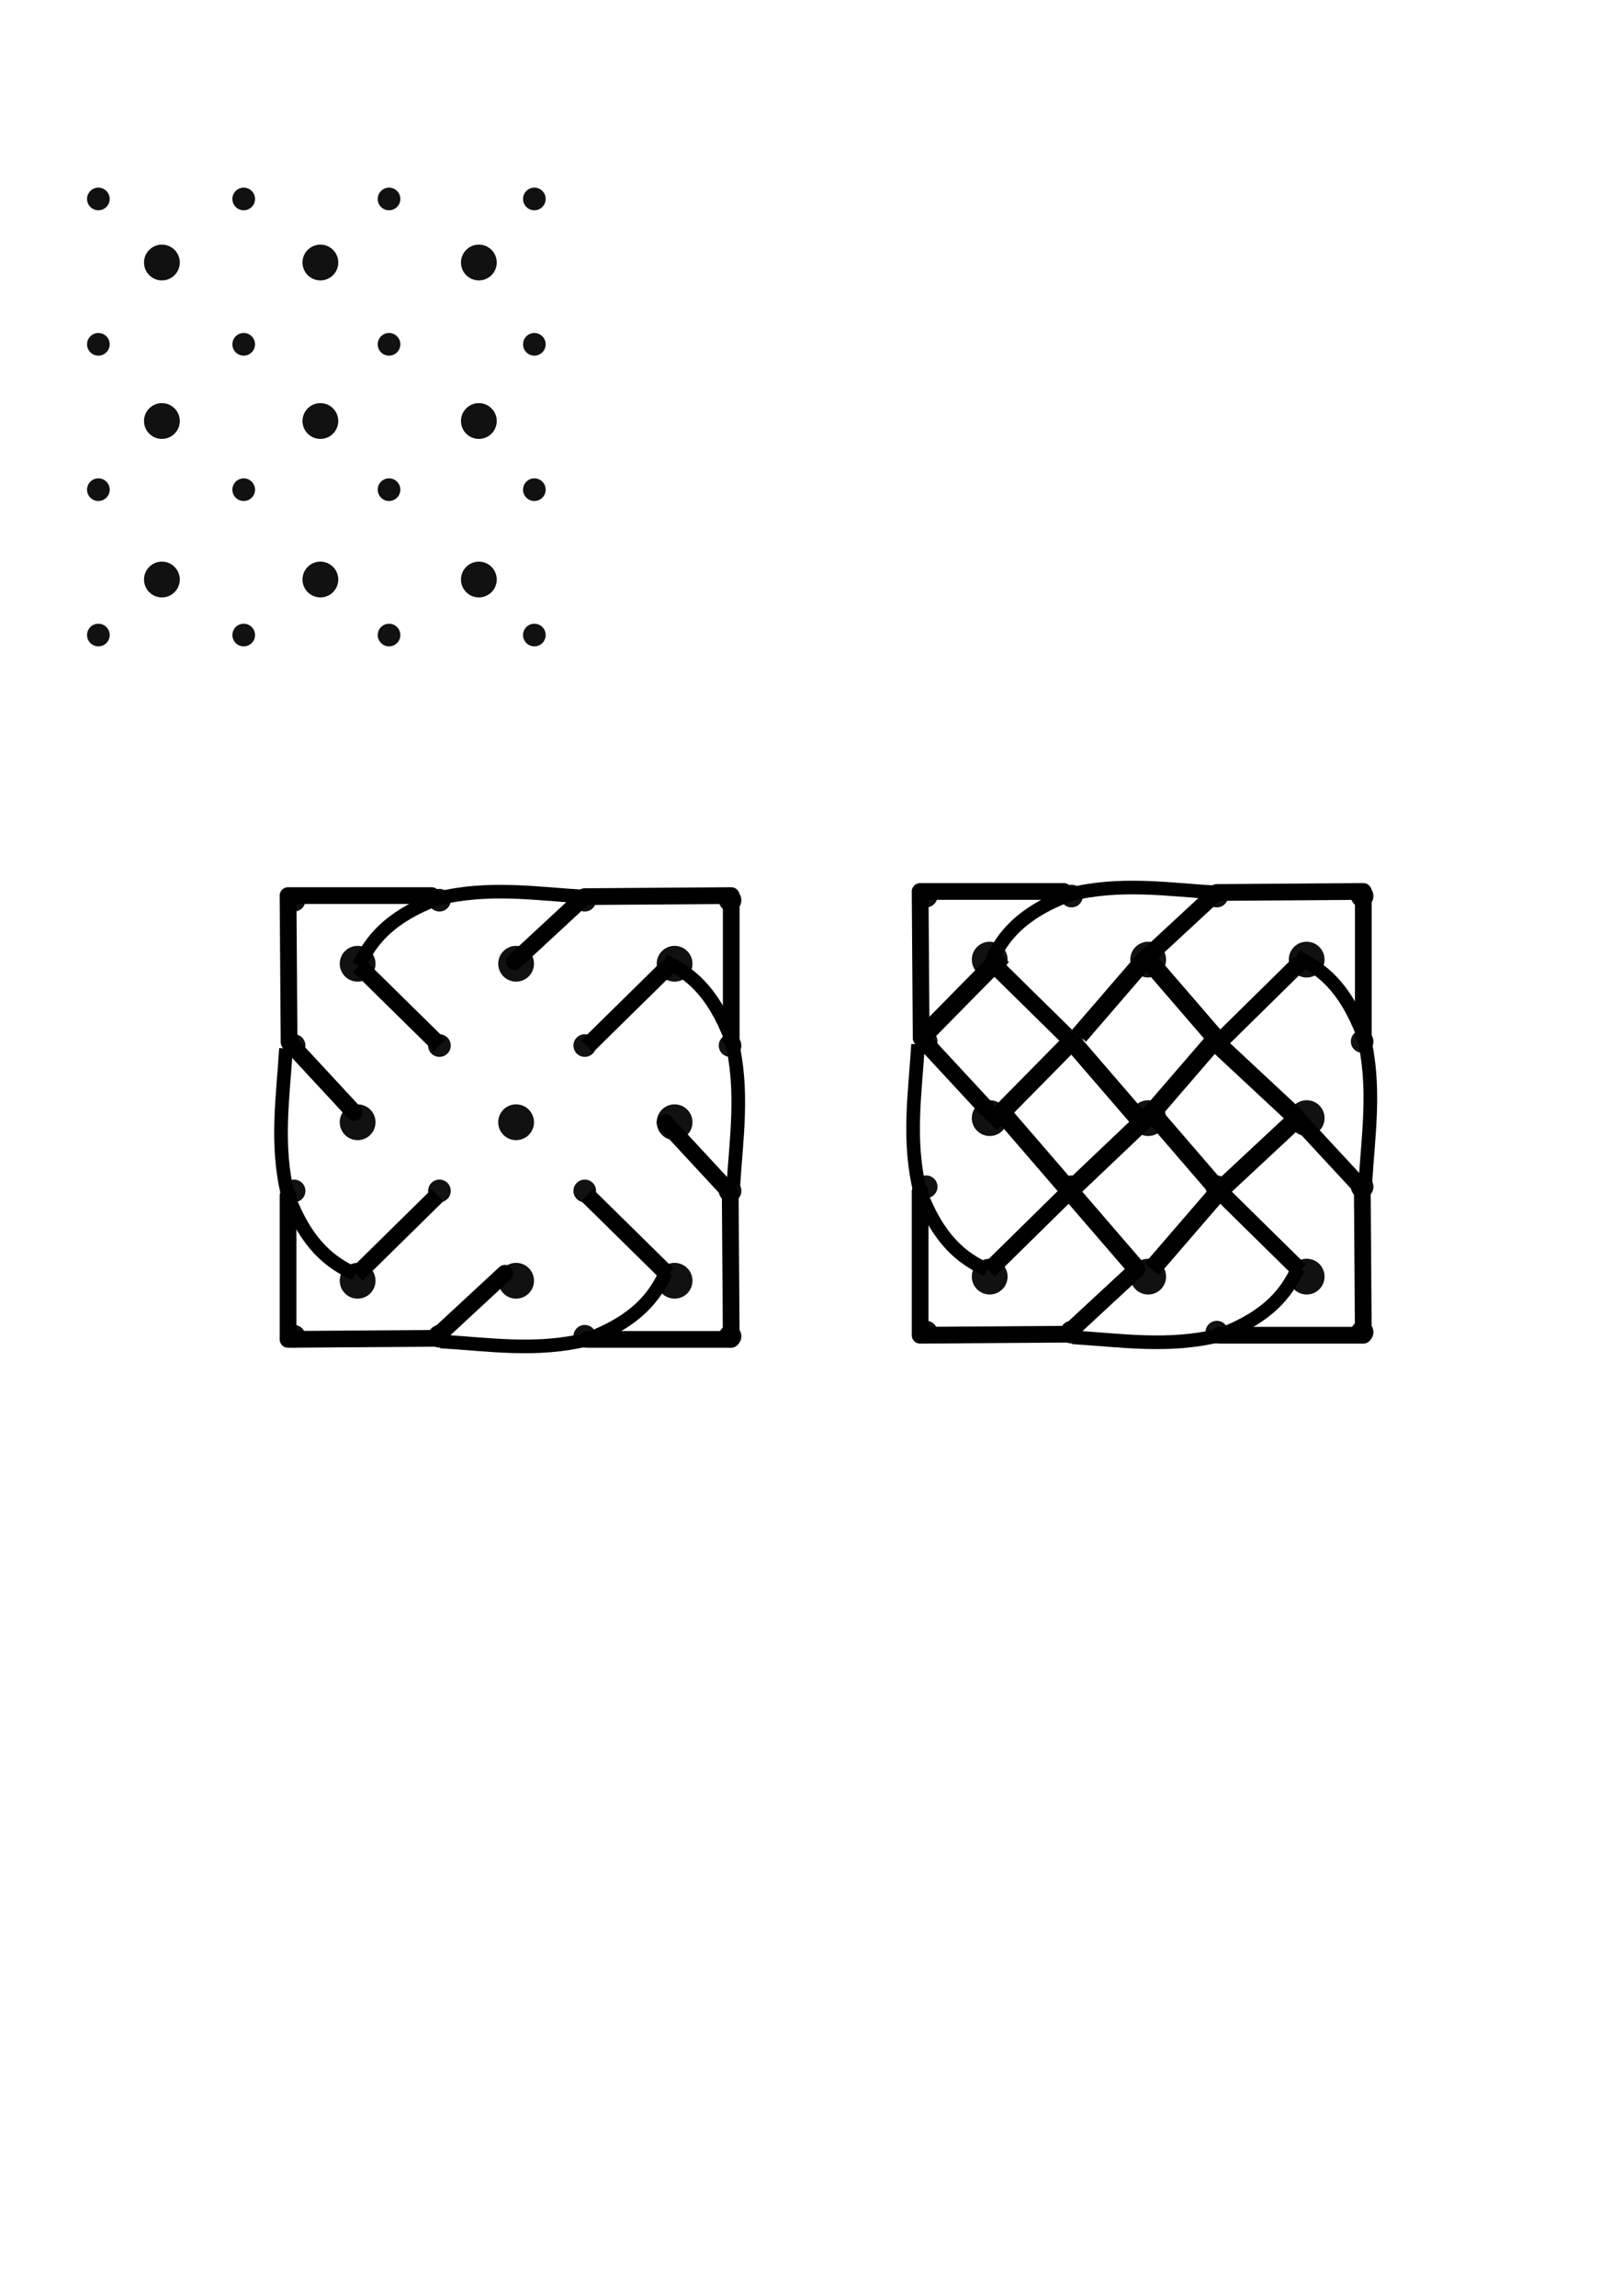 <?xml version="1.0" encoding="UTF-8" standalone="no"?>
<!-- Created with Inkscape (http://www.inkscape.org/) -->

<svg
   xmlns:dc="http://purl.org/dc/elements/1.1/"
   xmlns:cc="http://creativecommons.org/ns#"
   xmlns:rdf="http://www.w3.org/1999/02/22-rdf-syntax-ns#"
   xmlns:svg="http://www.w3.org/2000/svg"
   xmlns="http://www.w3.org/2000/svg"
   xmlns:sodipodi="http://sodipodi.sourceforge.net/DTD/sodipodi-0.dtd"
   xmlns:inkscape="http://www.inkscape.org/namespaces/inkscape"
   width="210mm"
   height="297mm"
   viewBox="0 0 210 297"
   version="1.1"
   id="svg8"
   inkscape:version="0.92.0 r15299"
   sodipodi:docname="celtic-base.svg">
  <defs
     id="defs2" />
  <sodipodi:namedview
     id="base"
     pagecolor="#ffffff"
     bordercolor="#666666"
     borderopacity="1.0"
     inkscape:pageopacity="0.0"
     inkscape:pageshadow="2"
     inkscape:zoom="1.4"
     inkscape:cx="368.39552"
     inkscape:cy="576.02324"
     inkscape:document-units="mm"
     inkscape:current-layer="layer1"
     showgrid="false"
     inkscape:window-width="1920"
     inkscape:window-height="1017"
     inkscape:window-x="-8"
     inkscape:window-y="-8"
     inkscape:window-maximized="1" />
  <g
     inkscape:label="Layer 1"
     inkscape:groupmode="layer"
     id="layer1">
    <g
       id="g4765"
       transform="translate(-37.042,-53.673)">
      <circle
         r="1.465"
         cy="135.826"
         cx="106.183"
         id="path4654"
         style="fill:#111111;fill-opacity:1;stroke:none;stroke-width:0.529;stroke-miterlimit:4;stroke-dasharray:none;stroke-opacity:1" />
      <circle
         style="fill:#111111;fill-opacity:1;stroke:none;stroke-width:0.529;stroke-miterlimit:4;stroke-dasharray:none;stroke-opacity:1"
         id="circle4660"
         cx="87.379"
         cy="135.826"
         r="1.465" />
      <circle
         r="1.465"
         cy="135.826"
         cx="68.575"
         id="circle4662"
         style="fill:#111111;fill-opacity:1;stroke:none;stroke-width:0.529;stroke-miterlimit:4;stroke-dasharray:none;stroke-opacity:1" />
      <circle
         style="fill:#111111;fill-opacity:1;stroke:none;stroke-width:0.529;stroke-miterlimit:4;stroke-dasharray:none;stroke-opacity:1"
         id="circle4664"
         cx="49.77"
         cy="135.826"
         r="1.465" />
      <circle
         r="1.465"
         cy="117.021"
         cx="106.183"
         id="circle4666"
         style="fill:#111111;fill-opacity:1;stroke:none;stroke-width:0.529;stroke-miterlimit:4;stroke-dasharray:none;stroke-opacity:1" />
      <circle
         style="fill:#111111;fill-opacity:1;stroke:none;stroke-width:0.529;stroke-miterlimit:4;stroke-dasharray:none;stroke-opacity:1"
         id="circle4668"
         cx="87.379"
         cy="117.021"
         r="1.465" />
      <circle
         r="1.465"
         cy="117.021"
         cx="68.575"
         id="circle4670"
         style="fill:#111111;fill-opacity:1;stroke:none;stroke-width:0.529;stroke-miterlimit:4;stroke-dasharray:none;stroke-opacity:1" />
      <circle
         style="fill:#111111;fill-opacity:1;stroke:none;stroke-width:0.529;stroke-miterlimit:4;stroke-dasharray:none;stroke-opacity:1"
         id="circle4672"
         cx="49.77"
         cy="117.021"
         r="1.465" />
      <circle
         r="1.465"
         cy="98.217"
         cx="106.183"
         id="circle4674"
         style="fill:#111111;fill-opacity:1;stroke:none;stroke-width:0.529;stroke-miterlimit:4;stroke-dasharray:none;stroke-opacity:1" />
      <circle
         style="fill:#111111;fill-opacity:1;stroke:none;stroke-width:0.529;stroke-miterlimit:4;stroke-dasharray:none;stroke-opacity:1"
         id="circle4676"
         cx="87.379"
         cy="98.217"
         r="1.465" />
      <circle
         r="1.465"
         cy="98.217"
         cx="68.575"
         id="circle4678"
         style="fill:#111111;fill-opacity:1;stroke:none;stroke-width:0.529;stroke-miterlimit:4;stroke-dasharray:none;stroke-opacity:1" />
      <circle
         style="fill:#111111;fill-opacity:1;stroke:none;stroke-width:0.529;stroke-miterlimit:4;stroke-dasharray:none;stroke-opacity:1"
         id="circle4680"
         cx="49.77"
         cy="98.217"
         r="1.465" />
      <circle
         r="1.465"
         cy="79.413"
         cx="106.183"
         id="circle4682"
         style="fill:#111111;fill-opacity:1;stroke:none;stroke-width:0.529;stroke-miterlimit:4;stroke-dasharray:none;stroke-opacity:1" />
      <circle
         style="fill:#111111;fill-opacity:1;stroke:none;stroke-width:0.529;stroke-miterlimit:4;stroke-dasharray:none;stroke-opacity:1"
         id="circle4684"
         cx="87.379"
         cy="79.413"
         r="1.465" />
      <circle
         r="1.465"
         cy="79.413"
         cx="68.575"
         id="circle4686"
         style="fill:#111111;fill-opacity:1;stroke:none;stroke-width:0.529;stroke-miterlimit:4;stroke-dasharray:none;stroke-opacity:1" />
      <circle
         style="fill:#111111;fill-opacity:1;stroke:none;stroke-width:0.529;stroke-miterlimit:4;stroke-dasharray:none;stroke-opacity:1"
         id="circle4688"
         cx="49.77"
         cy="79.413"
         r="1.465" />
      <circle
         r="2.315"
         cy="128.644"
         cx="99.002"
         id="circle4722"
         style="fill:#111111;fill-opacity:1;stroke:none;stroke-width:0.836;stroke-miterlimit:4;stroke-dasharray:none;stroke-opacity:1" />
      <circle
         style="fill:#111111;fill-opacity:1;stroke:none;stroke-width:0.836;stroke-miterlimit:4;stroke-dasharray:none;stroke-opacity:1"
         id="circle4724"
         cx="78.496"
         cy="128.644"
         r="2.315" />
      <circle
         r="2.315"
         cy="128.644"
         cx="57.991"
         id="circle4726"
         style="fill:#111111;fill-opacity:1;stroke:none;stroke-width:0.836;stroke-miterlimit:4;stroke-dasharray:none;stroke-opacity:1" />
      <circle
         style="fill:#111111;fill-opacity:1;stroke:none;stroke-width:0.836;stroke-miterlimit:4;stroke-dasharray:none;stroke-opacity:1"
         id="circle4728"
         cx="99.002"
         cy="108.139"
         r="2.315" />
      <circle
         r="2.315"
         cy="108.139"
         cx="78.496"
         id="circle4730"
         style="fill:#111111;fill-opacity:1;stroke:none;stroke-width:0.836;stroke-miterlimit:4;stroke-dasharray:none;stroke-opacity:1" />
      <circle
         style="fill:#111111;fill-opacity:1;stroke:none;stroke-width:0.836;stroke-miterlimit:4;stroke-dasharray:none;stroke-opacity:1"
         id="circle4732"
         cx="57.991"
         cy="108.139"
         r="2.315" />
      <circle
         r="2.315"
         cy="87.634"
         cx="99.002"
         id="circle4734"
         style="fill:#111111;fill-opacity:1;stroke:none;stroke-width:0.836;stroke-miterlimit:4;stroke-dasharray:none;stroke-opacity:1" />
      <circle
         style="fill:#111111;fill-opacity:1;stroke:none;stroke-width:0.836;stroke-miterlimit:4;stroke-dasharray:none;stroke-opacity:1"
         id="circle4736"
         cx="78.496"
         cy="87.634"
         r="2.315" />
      <circle
         r="2.315"
         cy="87.634"
         cx="57.991"
         id="circle4738"
         style="fill:#111111;fill-opacity:1;stroke:none;stroke-width:0.836;stroke-miterlimit:4;stroke-dasharray:none;stroke-opacity:1" />
    </g>
    <g
       transform="translate(-11.717,37.042)"
       id="g4817">
      <circle
         style="fill:#111111;fill-opacity:1;stroke:none;stroke-width:0.529;stroke-miterlimit:4;stroke-dasharray:none;stroke-opacity:1"
         id="circle4767"
         cx="106.183"
         cy="135.826"
         r="1.465" />
      <circle
         r="1.465"
         cy="135.826"
         cx="87.379"
         id="circle4769"
         style="fill:#111111;fill-opacity:1;stroke:none;stroke-width:0.529;stroke-miterlimit:4;stroke-dasharray:none;stroke-opacity:1" />
      <circle
         style="fill:#111111;fill-opacity:1;stroke:none;stroke-width:0.529;stroke-miterlimit:4;stroke-dasharray:none;stroke-opacity:1"
         id="circle4771"
         cx="68.575"
         cy="135.826"
         r="1.465" />
      <circle
         r="1.465"
         cy="135.826"
         cx="49.77"
         id="circle4773"
         style="fill:#111111;fill-opacity:1;stroke:none;stroke-width:0.529;stroke-miterlimit:4;stroke-dasharray:none;stroke-opacity:1" />
      <circle
         style="fill:#111111;fill-opacity:1;stroke:none;stroke-width:0.529;stroke-miterlimit:4;stroke-dasharray:none;stroke-opacity:1"
         id="circle4775"
         cx="106.183"
         cy="117.021"
         r="1.465" />
      <circle
         r="1.465"
         cy="117.021"
         cx="87.379"
         id="circle4777"
         style="fill:#111111;fill-opacity:1;stroke:none;stroke-width:0.529;stroke-miterlimit:4;stroke-dasharray:none;stroke-opacity:1" />
      <circle
         style="fill:#111111;fill-opacity:1;stroke:none;stroke-width:0.529;stroke-miterlimit:4;stroke-dasharray:none;stroke-opacity:1"
         id="circle4779"
         cx="68.575"
         cy="117.021"
         r="1.465" />
      <circle
         r="1.465"
         cy="117.021"
         cx="49.77"
         id="circle4781"
         style="fill:#111111;fill-opacity:1;stroke:none;stroke-width:0.529;stroke-miterlimit:4;stroke-dasharray:none;stroke-opacity:1" />
      <circle
         style="fill:#111111;fill-opacity:1;stroke:none;stroke-width:0.529;stroke-miterlimit:4;stroke-dasharray:none;stroke-opacity:1"
         id="circle4783"
         cx="106.183"
         cy="98.217"
         r="1.465" />
      <circle
         r="1.465"
         cy="98.217"
         cx="87.379"
         id="circle4785"
         style="fill:#111111;fill-opacity:1;stroke:none;stroke-width:0.529;stroke-miterlimit:4;stroke-dasharray:none;stroke-opacity:1" />
      <circle
         style="fill:#111111;fill-opacity:1;stroke:none;stroke-width:0.529;stroke-miterlimit:4;stroke-dasharray:none;stroke-opacity:1"
         id="circle4787"
         cx="68.575"
         cy="98.217"
         r="1.465" />
      <circle
         r="1.465"
         cy="98.217"
         cx="49.77"
         id="circle4789"
         style="fill:#111111;fill-opacity:1;stroke:none;stroke-width:0.529;stroke-miterlimit:4;stroke-dasharray:none;stroke-opacity:1" />
      <circle
         style="fill:#111111;fill-opacity:1;stroke:none;stroke-width:0.529;stroke-miterlimit:4;stroke-dasharray:none;stroke-opacity:1"
         id="circle4791"
         cx="106.183"
         cy="79.413"
         r="1.465" />
      <circle
         r="1.465"
         cy="79.413"
         cx="87.379"
         id="circle4793"
         style="fill:#111111;fill-opacity:1;stroke:none;stroke-width:0.529;stroke-miterlimit:4;stroke-dasharray:none;stroke-opacity:1" />
      <circle
         style="fill:#111111;fill-opacity:1;stroke:none;stroke-width:0.529;stroke-miterlimit:4;stroke-dasharray:none;stroke-opacity:1"
         id="circle4795"
         cx="68.575"
         cy="79.413"
         r="1.465" />
      <circle
         r="1.465"
         cy="79.413"
         cx="49.77"
         id="circle4797"
         style="fill:#111111;fill-opacity:1;stroke:none;stroke-width:0.529;stroke-miterlimit:4;stroke-dasharray:none;stroke-opacity:1" />
      <circle
         style="fill:#111111;fill-opacity:1;stroke:none;stroke-width:0.836;stroke-miterlimit:4;stroke-dasharray:none;stroke-opacity:1"
         id="circle4799"
         cx="99.002"
         cy="128.644"
         r="2.315" />
      <circle
         r="2.315"
         cy="128.644"
         cx="78.496"
         id="circle4801"
         style="fill:#111111;fill-opacity:1;stroke:none;stroke-width:0.836;stroke-miterlimit:4;stroke-dasharray:none;stroke-opacity:1" />
      <circle
         style="fill:#111111;fill-opacity:1;stroke:none;stroke-width:0.836;stroke-miterlimit:4;stroke-dasharray:none;stroke-opacity:1"
         id="circle4803"
         cx="57.991"
         cy="128.644"
         r="2.315" />
      <circle
         r="2.315"
         cy="108.139"
         cx="99.002"
         id="circle4805"
         style="fill:#111111;fill-opacity:1;stroke:none;stroke-width:0.836;stroke-miterlimit:4;stroke-dasharray:none;stroke-opacity:1" />
      <circle
         style="fill:#111111;fill-opacity:1;stroke:none;stroke-width:0.836;stroke-miterlimit:4;stroke-dasharray:none;stroke-opacity:1"
         id="circle4807"
         cx="78.496"
         cy="108.139"
         r="2.315" />
      <circle
         r="2.315"
         cy="108.139"
         cx="57.991"
         id="circle4809"
         style="fill:#111111;fill-opacity:1;stroke:none;stroke-width:0.836;stroke-miterlimit:4;stroke-dasharray:none;stroke-opacity:1" />
      <circle
         style="fill:#111111;fill-opacity:1;stroke:none;stroke-width:0.836;stroke-miterlimit:4;stroke-dasharray:none;stroke-opacity:1"
         id="circle4811"
         cx="99.002"
         cy="87.634"
         r="2.315" />
      <circle
         r="2.315"
         cy="87.634"
         cx="78.496"
         id="circle4813"
         style="fill:#111111;fill-opacity:1;stroke:none;stroke-width:0.836;stroke-miterlimit:4;stroke-dasharray:none;stroke-opacity:1" />
      <circle
         style="fill:#111111;fill-opacity:1;stroke:none;stroke-width:0.836;stroke-miterlimit:4;stroke-dasharray:none;stroke-opacity:1"
         id="circle4815"
         cx="57.991"
         cy="87.634"
         r="2.315" />
    </g>
    <path
       style="fill:none;stroke:#000000;stroke-width:2.165;stroke-linecap:butt;stroke-linejoin:miter;stroke-opacity:1;stroke-miterlimit:4;stroke-dasharray:none"
       d="M 56.885,135.226 46.438,124.945"
       id="path4819"
       inkscape:connector-curvature="0" />
    <path
       inkscape:connector-curvature="0"
       id="path4821"
       d="M 86.419,125.079 75.971,135.36"
       style="fill:none;stroke:#000000;stroke-width:2.165;stroke-linecap:butt;stroke-linejoin:miter;stroke-miterlimit:4;stroke-dasharray:none;stroke-opacity:1" />
    <path
       style="fill:none;stroke:#000000;stroke-width:2.165;stroke-linecap:butt;stroke-linejoin:miter;stroke-miterlimit:4;stroke-dasharray:none;stroke-opacity:1"
       d="m 75.971,154.612 10.447,10.281"
       id="path4823"
       inkscape:connector-curvature="0" />
    <path
       inkscape:connector-curvature="0"
       id="path4825"
       d="M 56.618,154.612 46.171,164.893"
       style="fill:none;stroke:#000000;stroke-width:2.165;stroke-linecap:butt;stroke-linejoin:miter;stroke-miterlimit:4;stroke-dasharray:none;stroke-opacity:1" />
    <path
       style="fill:none;stroke:#000000;stroke-width:2.165;stroke-linecap:round;stroke-linejoin:round;stroke-miterlimit:4;stroke-dasharray:none;stroke-opacity:1"
       d="m 66.552,124.413 9.087,-8.419 18.976,-0.134 v 18.575"
       id="path4827"
       inkscape:connector-curvature="0" />
    <path
       inkscape:connector-curvature="0"
       id="path4829"
       d="m 86.063,145.206 8.419,9.087 0.134,18.976 H 76.04"
       style="fill:none;stroke:#000000;stroke-width:2.165;stroke-linecap:round;stroke-linejoin:round;stroke-miterlimit:4;stroke-dasharray:none;stroke-opacity:1" />
    <path
       style="fill:none;stroke:#000000;stroke-width:2.165;stroke-linecap:round;stroke-linejoin:round;stroke-miterlimit:4;stroke-dasharray:none;stroke-opacity:1"
       d="m 65.334,164.717 -9.087,8.419 -18.976,0.134 V 154.694"
       id="path4835"
       inkscape:connector-curvature="0" />
    <path
       style="fill:none;stroke:#000000;stroke-width:2.165;stroke-linecap:round;stroke-linejoin:round;stroke-miterlimit:4;stroke-dasharray:none;stroke-opacity:1"
       d="m 45.823,143.923 -8.419,-9.087 -0.134,-18.976 h 18.575"
       id="path4837"
       inkscape:connector-curvature="0" />
    <path
       style="fill:none;stroke:#000000;stroke-width:1.765;stroke-linecap:butt;stroke-linejoin:miter;stroke-opacity:1;stroke-miterlimit:4;stroke-dasharray:none"
       d="m 46.438,124.945 c 1.491,-3.165 3.722,-6.224 10.143,-8.684 6.61,-1.635 12.783,-0.642 19.058,-0.267"
       id="path4839"
       inkscape:connector-curvature="0"
       sodipodi:nodetypes="ccc" />
    <path
       sodipodi:nodetypes="ccc"
       inkscape:connector-curvature="0"
       id="path4841"
       d="m 85.931,124.292 c 3.165,1.491 6.224,3.722 8.684,10.143 1.635,6.61 0.642,12.783 0.267,19.058"
       style="fill:none;stroke:#000000;stroke-width:1.765;stroke-linecap:butt;stroke-linejoin:miter;stroke-miterlimit:4;stroke-dasharray:none;stroke-opacity:1" />
    <path
       style="fill:none;stroke:#000000;stroke-width:1.765;stroke-linecap:butt;stroke-linejoin:miter;stroke-miterlimit:4;stroke-dasharray:none;stroke-opacity:1"
       d="m 86.183,164.585 c -1.491,3.165 -3.722,6.224 -10.143,8.684 -6.61,1.635 -12.783,0.642 -19.058,0.267"
       id="path4843"
       inkscape:connector-curvature="0"
       sodipodi:nodetypes="ccc" />
    <path
       sodipodi:nodetypes="ccc"
       inkscape:connector-curvature="0"
       id="path4845"
       d="m 45.955,164.837 c -3.165,-1.491 -6.224,-3.722 -8.684,-10.143 -1.635,-6.61 -0.642,-12.783 -0.267,-19.058"
       style="fill:none;stroke:#000000;stroke-width:1.765;stroke-linecap:butt;stroke-linejoin:miter;stroke-miterlimit:4;stroke-dasharray:none;stroke-opacity:1" />
    <g
       id="g4897"
       transform="translate(70.067,36.507)">
      <circle
         r="1.465"
         cy="135.826"
         cx="106.183"
         id="circle4847"
         style="fill:#111111;fill-opacity:1;stroke:none;stroke-width:0.529;stroke-miterlimit:4;stroke-dasharray:none;stroke-opacity:1" />
      <circle
         style="fill:#111111;fill-opacity:1;stroke:none;stroke-width:0.529;stroke-miterlimit:4;stroke-dasharray:none;stroke-opacity:1"
         id="circle4849"
         cx="87.379"
         cy="135.826"
         r="1.465" />
      <circle
         r="1.465"
         cy="135.826"
         cx="68.575"
         id="circle4851"
         style="fill:#111111;fill-opacity:1;stroke:none;stroke-width:0.529;stroke-miterlimit:4;stroke-dasharray:none;stroke-opacity:1" />
      <circle
         style="fill:#111111;fill-opacity:1;stroke:none;stroke-width:0.529;stroke-miterlimit:4;stroke-dasharray:none;stroke-opacity:1"
         id="circle4853"
         cx="49.77"
         cy="135.826"
         r="1.465" />
      <circle
         r="1.465"
         cy="117.021"
         cx="106.183"
         id="circle4855"
         style="fill:#111111;fill-opacity:1;stroke:none;stroke-width:0.529;stroke-miterlimit:4;stroke-dasharray:none;stroke-opacity:1" />
      <circle
         style="fill:#111111;fill-opacity:1;stroke:none;stroke-width:0.529;stroke-miterlimit:4;stroke-dasharray:none;stroke-opacity:1"
         id="circle4857"
         cx="87.379"
         cy="117.021"
         r="1.465" />
      <circle
         r="1.465"
         cy="117.021"
         cx="68.575"
         id="circle4859"
         style="fill:#111111;fill-opacity:1;stroke:none;stroke-width:0.529;stroke-miterlimit:4;stroke-dasharray:none;stroke-opacity:1" />
      <circle
         style="fill:#111111;fill-opacity:1;stroke:none;stroke-width:0.529;stroke-miterlimit:4;stroke-dasharray:none;stroke-opacity:1"
         id="circle4861"
         cx="49.77"
         cy="117.021"
         r="1.465" />
      <circle
         r="1.465"
         cy="98.217"
         cx="106.183"
         id="circle4863"
         style="fill:#111111;fill-opacity:1;stroke:none;stroke-width:0.529;stroke-miterlimit:4;stroke-dasharray:none;stroke-opacity:1" />
      <circle
         style="fill:#111111;fill-opacity:1;stroke:none;stroke-width:0.529;stroke-miterlimit:4;stroke-dasharray:none;stroke-opacity:1"
         id="circle4865"
         cx="87.379"
         cy="98.217"
         r="1.465" />
      <circle
         r="1.465"
         cy="98.217"
         cx="68.575"
         id="circle4867"
         style="fill:#111111;fill-opacity:1;stroke:none;stroke-width:0.529;stroke-miterlimit:4;stroke-dasharray:none;stroke-opacity:1" />
      <circle
         style="fill:#111111;fill-opacity:1;stroke:none;stroke-width:0.529;stroke-miterlimit:4;stroke-dasharray:none;stroke-opacity:1"
         id="circle4869"
         cx="49.77"
         cy="98.217"
         r="1.465" />
      <circle
         r="1.465"
         cy="79.413"
         cx="106.183"
         id="circle4871"
         style="fill:#111111;fill-opacity:1;stroke:none;stroke-width:0.529;stroke-miterlimit:4;stroke-dasharray:none;stroke-opacity:1" />
      <circle
         style="fill:#111111;fill-opacity:1;stroke:none;stroke-width:0.529;stroke-miterlimit:4;stroke-dasharray:none;stroke-opacity:1"
         id="circle4873"
         cx="87.379"
         cy="79.413"
         r="1.465" />
      <circle
         r="1.465"
         cy="79.413"
         cx="68.575"
         id="circle4875"
         style="fill:#111111;fill-opacity:1;stroke:none;stroke-width:0.529;stroke-miterlimit:4;stroke-dasharray:none;stroke-opacity:1" />
      <circle
         style="fill:#111111;fill-opacity:1;stroke:none;stroke-width:0.529;stroke-miterlimit:4;stroke-dasharray:none;stroke-opacity:1"
         id="circle4877"
         cx="49.77"
         cy="79.413"
         r="1.465" />
      <circle
         r="2.315"
         cy="128.644"
         cx="99.002"
         id="circle4879"
         style="fill:#111111;fill-opacity:1;stroke:none;stroke-width:0.836;stroke-miterlimit:4;stroke-dasharray:none;stroke-opacity:1" />
      <circle
         style="fill:#111111;fill-opacity:1;stroke:none;stroke-width:0.836;stroke-miterlimit:4;stroke-dasharray:none;stroke-opacity:1"
         id="circle4881"
         cx="78.496"
         cy="128.644"
         r="2.315" />
      <circle
         r="2.315"
         cy="128.644"
         cx="57.991"
         id="circle4883"
         style="fill:#111111;fill-opacity:1;stroke:none;stroke-width:0.836;stroke-miterlimit:4;stroke-dasharray:none;stroke-opacity:1" />
      <circle
         style="fill:#111111;fill-opacity:1;stroke:none;stroke-width:0.836;stroke-miterlimit:4;stroke-dasharray:none;stroke-opacity:1"
         id="circle4885"
         cx="99.002"
         cy="108.139"
         r="2.315" />
      <circle
         r="2.315"
         cy="108.139"
         cx="78.496"
         id="circle4887"
         style="fill:#111111;fill-opacity:1;stroke:none;stroke-width:0.836;stroke-miterlimit:4;stroke-dasharray:none;stroke-opacity:1" />
      <circle
         style="fill:#111111;fill-opacity:1;stroke:none;stroke-width:0.836;stroke-miterlimit:4;stroke-dasharray:none;stroke-opacity:1"
         id="circle4889"
         cx="57.991"
         cy="108.139"
         r="2.315" />
      <circle
         r="2.315"
         cy="87.634"
         cx="99.002"
         id="circle4891"
         style="fill:#111111;fill-opacity:1;stroke:none;stroke-width:0.836;stroke-miterlimit:4;stroke-dasharray:none;stroke-opacity:1" />
      <circle
         style="fill:#111111;fill-opacity:1;stroke:none;stroke-width:0.836;stroke-miterlimit:4;stroke-dasharray:none;stroke-opacity:1"
         id="circle4893"
         cx="78.496"
         cy="87.634"
         r="2.315" />
      <circle
         r="2.315"
         cy="87.634"
         cx="57.991"
         id="circle4895"
         style="fill:#111111;fill-opacity:1;stroke:none;stroke-width:0.836;stroke-miterlimit:4;stroke-dasharray:none;stroke-opacity:1" />
    </g>
    <path
       inkscape:connector-curvature="0"
       id="path4899"
       d="M 138.67,134.692 128.223,124.411"
       style="fill:none;stroke:#000000;stroke-width:2.165;stroke-linecap:butt;stroke-linejoin:miter;stroke-miterlimit:4;stroke-dasharray:none;stroke-opacity:1" />
    <path
       style="fill:none;stroke:#000000;stroke-width:2.165;stroke-linecap:butt;stroke-linejoin:miter;stroke-miterlimit:4;stroke-dasharray:none;stroke-opacity:1"
       d="m 168.203,124.544 -10.447,10.281"
       id="path4901"
       inkscape:connector-curvature="0" />
    <path
       inkscape:connector-curvature="0"
       id="path4903"
       d="m 157.756,154.078 10.447,10.281"
       style="fill:none;stroke:#000000;stroke-width:2.165;stroke-linecap:butt;stroke-linejoin:miter;stroke-miterlimit:4;stroke-dasharray:none;stroke-opacity:1" />
    <path
       style="fill:none;stroke:#000000;stroke-width:2.165;stroke-linecap:butt;stroke-linejoin:miter;stroke-miterlimit:4;stroke-dasharray:none;stroke-opacity:1"
       d="m 138.403,154.078 -10.447,10.281"
       id="path4905"
       inkscape:connector-curvature="0" />
    <path
       inkscape:connector-curvature="0"
       id="path4907"
       d="m 148.337,123.878 9.087,-8.419 18.976,-0.134 v 18.575"
       style="fill:none;stroke:#000000;stroke-width:2.165;stroke-linecap:round;stroke-linejoin:round;stroke-miterlimit:4;stroke-dasharray:none;stroke-opacity:1" />
    <path
       style="fill:none;stroke:#000000;stroke-width:2.165;stroke-linecap:round;stroke-linejoin:round;stroke-miterlimit:4;stroke-dasharray:none;stroke-opacity:1"
       d="m 167.847,144.672 8.419,9.087 0.134,18.976 h -18.575"
       id="path4909"
       inkscape:connector-curvature="0" />
    <path
       inkscape:connector-curvature="0"
       id="path4911"
       d="m 147.119,164.182 -9.087,8.419 -18.976,0.134 v -18.575"
       style="fill:none;stroke:#000000;stroke-width:2.165;stroke-linecap:round;stroke-linejoin:round;stroke-miterlimit:4;stroke-dasharray:none;stroke-opacity:1" />
    <path
       inkscape:connector-curvature="0"
       id="path4913"
       d="m 127.608,143.389 -8.419,-9.087 -0.134,-18.976 h 18.575"
       style="fill:none;stroke:#000000;stroke-width:2.165;stroke-linecap:round;stroke-linejoin:round;stroke-miterlimit:4;stroke-dasharray:none;stroke-opacity:1" />
    <path
       sodipodi:nodetypes="ccc"
       inkscape:connector-curvature="0"
       id="path4915"
       d="m 128.223,124.411 c 1.491,-3.165 3.722,-6.224 10.143,-8.684 6.61,-1.635 12.783,-0.642 19.058,-0.267"
       style="fill:none;stroke:#000000;stroke-width:1.765;stroke-linecap:butt;stroke-linejoin:miter;stroke-miterlimit:4;stroke-dasharray:none;stroke-opacity:1" />
    <path
       style="fill:none;stroke:#000000;stroke-width:1.765;stroke-linecap:butt;stroke-linejoin:miter;stroke-miterlimit:4;stroke-dasharray:none;stroke-opacity:1"
       d="m 167.716,123.758 c 3.165,1.491 6.224,3.722 8.684,10.143 1.635,6.61 0.642,12.783 0.267,19.058"
       id="path4917"
       inkscape:connector-curvature="0"
       sodipodi:nodetypes="ccc" />
    <path
       sodipodi:nodetypes="ccc"
       inkscape:connector-curvature="0"
       id="path4919"
       d="m 167.968,164.051 c -1.491,3.165 -3.722,6.224 -10.143,8.684 -6.61,1.635 -12.783,0.642 -19.058,0.267"
       style="fill:none;stroke:#000000;stroke-width:1.765;stroke-linecap:butt;stroke-linejoin:miter;stroke-miterlimit:4;stroke-dasharray:none;stroke-opacity:1" />
    <path
       style="fill:none;stroke:#000000;stroke-width:1.765;stroke-linecap:butt;stroke-linejoin:miter;stroke-miterlimit:4;stroke-dasharray:none;stroke-opacity:1"
       d="m 127.74,164.303 c -3.165,-1.491 -6.224,-3.722 -8.684,-10.143 -1.635,-6.61 -0.642,-12.783 -0.267,-19.058"
       id="path4921"
       inkscape:connector-curvature="0"
       sodipodi:nodetypes="ccc" />
    <path
       style="fill:none;stroke:#000000;stroke-width:2.365;stroke-linecap:butt;stroke-linejoin:miter;stroke-opacity:1;stroke-miterlimit:4;stroke-dasharray:none"
       d="m 138.403,154.078 8.716,10.105"
       id="path4923"
       inkscape:connector-curvature="0" />
    <path
       inkscape:connector-curvature="0"
       id="path4925"
       d="m 149.04,164.182 8.716,-10.105"
       style="fill:none;stroke:#000000;stroke-width:2.365;stroke-linecap:butt;stroke-linejoin:miter;stroke-miterlimit:4;stroke-dasharray:none;stroke-opacity:1" />
    <path
       style="fill:none;stroke:#000000;stroke-width:2.365;stroke-linecap:butt;stroke-linejoin:miter;stroke-miterlimit:4;stroke-dasharray:none;stroke-opacity:1"
       d="m 128.158,145.363 10.511,-10.672"
       id="path4927"
       inkscape:connector-curvature="0"
       sodipodi:nodetypes="cc" />
    <path
       inkscape:connector-curvature="0"
       id="path4929"
       d="m 129.687,143.973 8.716,10.105"
       style="fill:none;stroke:#000000;stroke-width:2.365;stroke-linecap:butt;stroke-linejoin:miter;stroke-miterlimit:4;stroke-dasharray:none;stroke-opacity:1" />
    <path
       style="fill:none;stroke:#000000;stroke-width:2.365;stroke-linecap:butt;stroke-linejoin:miter;stroke-miterlimit:4;stroke-dasharray:none;stroke-opacity:1"
       d="m 138.67,134.692 8.716,10.105"
       id="path4931"
       inkscape:connector-curvature="0" />
    <path
       inkscape:connector-curvature="0"
       id="path4933"
       d="m 149.04,124.72 8.716,10.105"
       style="fill:none;stroke:#000000;stroke-width:2.365;stroke-linecap:butt;stroke-linejoin:miter;stroke-miterlimit:4;stroke-dasharray:none;stroke-opacity:1" />
    <path
       style="fill:none;stroke:#000000;stroke-width:2.365;stroke-linecap:butt;stroke-linejoin:miter;stroke-miterlimit:4;stroke-dasharray:none;stroke-opacity:1"
       d="m 149.04,143.973 8.716,10.105"
       id="path4935"
       inkscape:connector-curvature="0" />
    <path
       inkscape:connector-curvature="0"
       id="path4937"
       d="M 138.403,154.078 149.04,143.973"
       style="fill:none;stroke:#000000;stroke-width:2.365;stroke-linecap:butt;stroke-linejoin:miter;stroke-miterlimit:4;stroke-dasharray:none;stroke-opacity:1"
       sodipodi:nodetypes="cc" />
    <path
       style="fill:none;stroke:#000000;stroke-width:2.365;stroke-linecap:butt;stroke-linejoin:miter;stroke-miterlimit:4;stroke-dasharray:none;stroke-opacity:1"
       d="m 149.04,143.973 8.716,-10.105"
       id="path4939"
       inkscape:connector-curvature="0" />
    <path
       inkscape:connector-curvature="0"
       id="path4941"
       d="m 139.621,133.983 8.716,-10.105"
       style="fill:none;stroke:#000000;stroke-width:2.365;stroke-linecap:butt;stroke-linejoin:miter;stroke-miterlimit:4;stroke-dasharray:none;stroke-opacity:1" />
    <path
       style="fill:none;stroke:#000000;stroke-width:2.365;stroke-linecap:butt;stroke-linejoin:miter;stroke-miterlimit:4;stroke-dasharray:none;stroke-opacity:1"
       d="m 157.756,154.078 10.092,-9.406"
       id="path4943"
       inkscape:connector-curvature="0"
       sodipodi:nodetypes="cc" />
    <path
       sodipodi:nodetypes="cc"
       inkscape:connector-curvature="0"
       id="path4945"
       d="m 157.756,135.266 10.092,9.406"
       style="fill:none;stroke:#000000;stroke-width:2.365;stroke-linecap:butt;stroke-linejoin:miter;stroke-miterlimit:4;stroke-dasharray:none;stroke-opacity:1" />
    <path
       sodipodi:nodetypes="cc"
       inkscape:connector-curvature="0"
       id="path4947"
       d="m 119.189,134.302 10.511,-10.672"
       style="fill:none;stroke:#000000;stroke-width:2.365;stroke-linecap:butt;stroke-linejoin:miter;stroke-miterlimit:4;stroke-dasharray:none;stroke-opacity:1" />
  </g>
</svg>
